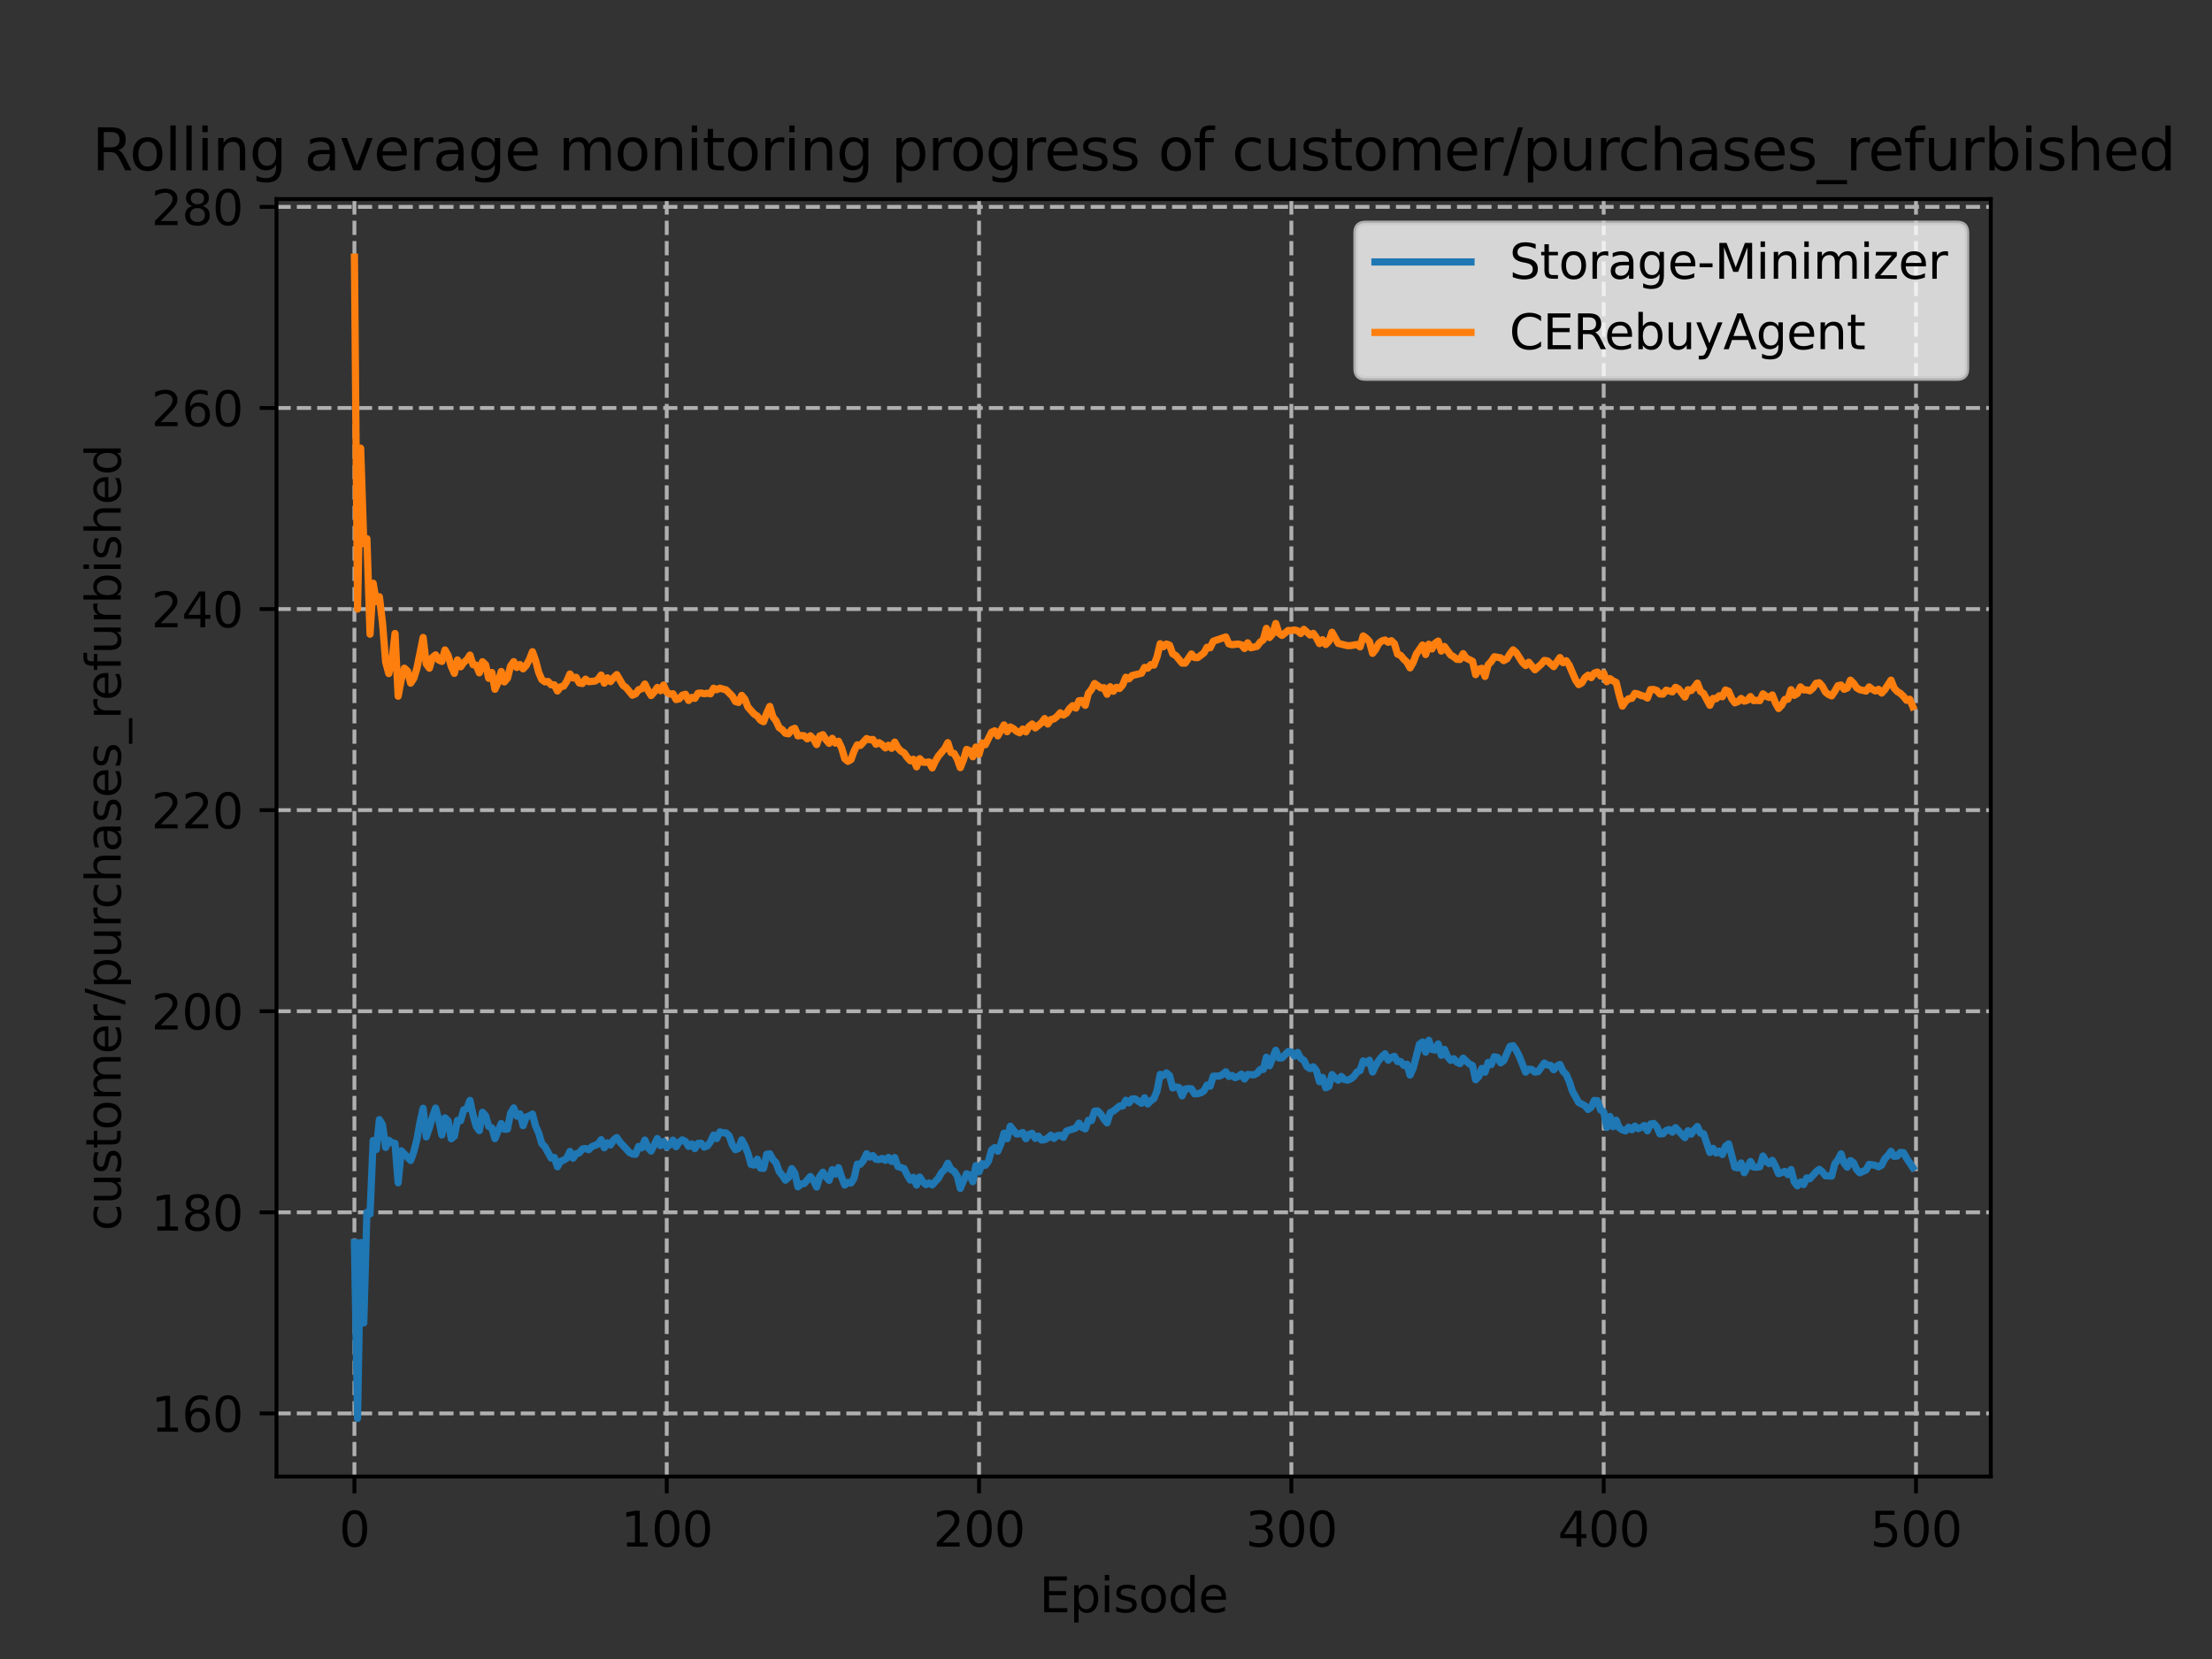 <?xml version="1.0" encoding="utf-8" standalone="no"?>
<!DOCTYPE svg PUBLIC "-//W3C//DTD SVG 1.1//EN"
  "http://www.w3.org/Graphics/SVG/1.1/DTD/svg11.dtd">
<svg xmlns:xlink="http://www.w3.org/1999/xlink" width="460.8pt" height="345.6pt" viewBox="0 0 460.8 345.6" xmlns="http://www.w3.org/2000/svg" version="1.1">
 <rect x="0" y="0" width="460.8" height="345.6" fill="#333333" stroke="none"/>
 <defs>
  <style type="text/css">*{stroke-linejoin: round; stroke-linecap: butt}</style>
 </defs>
 <g id="figure_1">
  <g id="patch_1">
   <path d="M 0 345.6 
L 460.8 345.6 
L 460.8 0 
L 0 0 
L 0 345.6 
z
" style="fill: none"/>
  </g>
  <g id="axes_1">
   <g id="patch_2">
    <path d="M 57.6 307.584 
L 414.72 307.584 
L 414.72 41.472 
L 57.6 41.472 
L 57.6 307.584 
z
" style="fill: none"/>
   </g>
   <g id="matplotlib.axis_1">
    <g id="xtick_1">
     <g id="line2d_1">
      <path d="M 73.833 307.584 
L 73.833 41.472 
" clip-path="url(#pfa8dc33d27)" style="fill: none; stroke-dasharray: 2.96,1.28; stroke-dashoffset: 0; stroke: #b0b0b0; stroke-width: 0.8"/>
     </g>
     <g id="line2d_2">
      <defs>
       <path id="m1abd65ad2f" d="M 0 0 
L 0 3.5 
" style="stroke: #000000; stroke-width: 0.8"/>
      </defs>
      <g>
       <use xlink:href="#m1abd65ad2f" x="73.833" y="307.584" style="stroke: #000000; stroke-width: 0.8"/>
      </g>
     </g>
     <g id="text_1">
      <!-- 0 -->
      <g transform="translate(70.651 322.182)scale(0.1 -0.1)">
       <defs>
        <path id="DejaVuSans-30" d="M 2034 4250 
Q 1547 4250 1301 3770 
Q 1056 3291 1056 2328 
Q 1056 1369 1301 889 
Q 1547 409 2034 409 
Q 2525 409 2770 889 
Q 3016 1369 3016 2328 
Q 3016 3291 2770 3770 
Q 2525 4250 2034 4250 
z
M 2034 4750 
Q 2819 4750 3233 4129 
Q 3647 3509 3647 2328 
Q 3647 1150 3233 529 
Q 2819 -91 2034 -91 
Q 1250 -91 836 529 
Q 422 1150 422 2328 
Q 422 3509 836 4129 
Q 1250 4750 2034 4750 
z
" transform="scale(0.016)"/>
       </defs>
       <use xlink:href="#DejaVuSans-30"/>
      </g>
     </g>
    </g>
    <g id="xtick_2">
     <g id="line2d_3">
      <path d="M 138.894 307.584 
L 138.894 41.472 
" clip-path="url(#pfa8dc33d27)" style="fill: none; stroke-dasharray: 2.96,1.28; stroke-dashoffset: 0; stroke: #b0b0b0; stroke-width: 0.8"/>
     </g>
     <g id="line2d_4">
      <g>
       <use xlink:href="#m1abd65ad2f" x="138.894" y="307.584" style="stroke: #000000; stroke-width: 0.8"/>
      </g>
     </g>
     <g id="text_2">
      <!-- 100 -->
      <g transform="translate(129.35 322.182)scale(0.1 -0.1)">
       <defs>
        <path id="DejaVuSans-31" d="M 794 531 
L 1825 531 
L 1825 4091 
L 703 3866 
L 703 4441 
L 1819 4666 
L 2450 4666 
L 2450 531 
L 3481 531 
L 3481 0 
L 794 0 
L 794 531 
z
" transform="scale(0.016)"/>
       </defs>
       <use xlink:href="#DejaVuSans-31"/>
       <use xlink:href="#DejaVuSans-30" x="63.623"/>
       <use xlink:href="#DejaVuSans-30" x="127.246"/>
      </g>
     </g>
    </g>
    <g id="xtick_3">
     <g id="line2d_5">
      <path d="M 203.955 307.584 
L 203.955 41.472 
" clip-path="url(#pfa8dc33d27)" style="fill: none; stroke-dasharray: 2.96,1.28; stroke-dashoffset: 0; stroke: #b0b0b0; stroke-width: 0.8"/>
     </g>
     <g id="line2d_6">
      <g>
       <use xlink:href="#m1abd65ad2f" x="203.955" y="307.584" style="stroke: #000000; stroke-width: 0.8"/>
      </g>
     </g>
     <g id="text_3">
      <!-- 200 -->
      <g transform="translate(194.411 322.182)scale(0.1 -0.1)">
       <defs>
        <path id="DejaVuSans-32" d="M 1228 531 
L 3431 531 
L 3431 0 
L 469 0 
L 469 531 
Q 828 903 1448 1529 
Q 2069 2156 2228 2338 
Q 2531 2678 2651 2914 
Q 2772 3150 2772 3378 
Q 2772 3750 2511 3984 
Q 2250 4219 1831 4219 
Q 1534 4219 1204 4116 
Q 875 4013 500 3803 
L 500 4441 
Q 881 4594 1212 4672 
Q 1544 4750 1819 4750 
Q 2544 4750 2975 4387 
Q 3406 4025 3406 3419 
Q 3406 3131 3298 2873 
Q 3191 2616 2906 2266 
Q 2828 2175 2409 1742 
Q 1991 1309 1228 531 
z
" transform="scale(0.016)"/>
       </defs>
       <use xlink:href="#DejaVuSans-32"/>
       <use xlink:href="#DejaVuSans-30" x="63.623"/>
       <use xlink:href="#DejaVuSans-30" x="127.246"/>
      </g>
     </g>
    </g>
    <g id="xtick_4">
     <g id="line2d_7">
      <path d="M 269.016 307.584 
L 269.016 41.472 
" clip-path="url(#pfa8dc33d27)" style="fill: none; stroke-dasharray: 2.96,1.28; stroke-dashoffset: 0; stroke: #b0b0b0; stroke-width: 0.8"/>
     </g>
     <g id="line2d_8">
      <g>
       <use xlink:href="#m1abd65ad2f" x="269.016" y="307.584" style="stroke: #000000; stroke-width: 0.8"/>
      </g>
     </g>
     <g id="text_4">
      <!-- 300 -->
      <g transform="translate(259.472 322.182)scale(0.1 -0.1)">
       <defs>
        <path id="DejaVuSans-33" d="M 2597 2516 
Q 3050 2419 3304 2112 
Q 3559 1806 3559 1356 
Q 3559 666 3084 287 
Q 2609 -91 1734 -91 
Q 1441 -91 1130 -33 
Q 819 25 488 141 
L 488 750 
Q 750 597 1062 519 
Q 1375 441 1716 441 
Q 2309 441 2620 675 
Q 2931 909 2931 1356 
Q 2931 1769 2642 2001 
Q 2353 2234 1838 2234 
L 1294 2234 
L 1294 2753 
L 1863 2753 
Q 2328 2753 2575 2939 
Q 2822 3125 2822 3475 
Q 2822 3834 2567 4026 
Q 2313 4219 1838 4219 
Q 1578 4219 1281 4162 
Q 984 4106 628 3988 
L 628 4550 
Q 988 4650 1302 4700 
Q 1616 4750 1894 4750 
Q 2613 4750 3031 4423 
Q 3450 4097 3450 3541 
Q 3450 3153 3228 2886 
Q 3006 2619 2597 2516 
z
" transform="scale(0.016)"/>
       </defs>
       <use xlink:href="#DejaVuSans-33"/>
       <use xlink:href="#DejaVuSans-30" x="63.623"/>
       <use xlink:href="#DejaVuSans-30" x="127.246"/>
      </g>
     </g>
    </g>
    <g id="xtick_5">
     <g id="line2d_9">
      <path d="M 334.077 307.584 
L 334.077 41.472 
" clip-path="url(#pfa8dc33d27)" style="fill: none; stroke-dasharray: 2.96,1.28; stroke-dashoffset: 0; stroke: #b0b0b0; stroke-width: 0.8"/>
     </g>
     <g id="line2d_10">
      <g>
       <use xlink:href="#m1abd65ad2f" x="334.077" y="307.584" style="stroke: #000000; stroke-width: 0.8"/>
      </g>
     </g>
     <g id="text_5">
      <!-- 400 -->
      <g transform="translate(324.533 322.182)scale(0.1 -0.1)">
       <defs>
        <path id="DejaVuSans-34" d="M 2419 4116 
L 825 1625 
L 2419 1625 
L 2419 4116 
z
M 2253 4666 
L 3047 4666 
L 3047 1625 
L 3713 1625 
L 3713 1100 
L 3047 1100 
L 3047 0 
L 2419 0 
L 2419 1100 
L 313 1100 
L 313 1709 
L 2253 4666 
z
" transform="scale(0.016)"/>
       </defs>
       <use xlink:href="#DejaVuSans-34"/>
       <use xlink:href="#DejaVuSans-30" x="63.623"/>
       <use xlink:href="#DejaVuSans-30" x="127.246"/>
      </g>
     </g>
    </g>
    <g id="xtick_6">
     <g id="line2d_11">
      <path d="M 399.138 307.584 
L 399.138 41.472 
" clip-path="url(#pfa8dc33d27)" style="fill: none; stroke-dasharray: 2.96,1.28; stroke-dashoffset: 0; stroke: #b0b0b0; stroke-width: 0.8"/>
     </g>
     <g id="line2d_12">
      <g>
       <use xlink:href="#m1abd65ad2f" x="399.138" y="307.584" style="stroke: #000000; stroke-width: 0.8"/>
      </g>
     </g>
     <g id="text_6">
      <!-- 500 -->
      <g transform="translate(389.594 322.182)scale(0.1 -0.1)">
       <defs>
        <path id="DejaVuSans-35" d="M 691 4666 
L 3169 4666 
L 3169 4134 
L 1269 4134 
L 1269 2991 
Q 1406 3038 1543 3061 
Q 1681 3084 1819 3084 
Q 2600 3084 3056 2656 
Q 3513 2228 3513 1497 
Q 3513 744 3044 326 
Q 2575 -91 1722 -91 
Q 1428 -91 1123 -41 
Q 819 9 494 109 
L 494 744 
Q 775 591 1075 516 
Q 1375 441 1709 441 
Q 2250 441 2565 725 
Q 2881 1009 2881 1497 
Q 2881 1984 2565 2268 
Q 2250 2553 1709 2553 
Q 1456 2553 1204 2497 
Q 953 2441 691 2322 
L 691 4666 
z
" transform="scale(0.016)"/>
       </defs>
       <use xlink:href="#DejaVuSans-35"/>
       <use xlink:href="#DejaVuSans-30" x="63.623"/>
       <use xlink:href="#DejaVuSans-30" x="127.246"/>
      </g>
     </g>
    </g>
    <g id="text_7">
     <!-- Episode -->
     <g transform="translate(216.523 335.861)scale(0.1 -0.1)">
      <defs>
       <path id="DejaVuSans-45" d="M 628 4666 
L 3578 4666 
L 3578 4134 
L 1259 4134 
L 1259 2753 
L 3481 2753 
L 3481 2222 
L 1259 2222 
L 1259 531 
L 3634 531 
L 3634 0 
L 628 0 
L 628 4666 
z
" transform="scale(0.016)"/>
       <path id="DejaVuSans-70" d="M 1159 525 
L 1159 -1331 
L 581 -1331 
L 581 3500 
L 1159 3500 
L 1159 2969 
Q 1341 3281 1617 3432 
Q 1894 3584 2278 3584 
Q 2916 3584 3314 3078 
Q 3713 2572 3713 1747 
Q 3713 922 3314 415 
Q 2916 -91 2278 -91 
Q 1894 -91 1617 61 
Q 1341 213 1159 525 
z
M 3116 1747 
Q 3116 2381 2855 2742 
Q 2594 3103 2138 3103 
Q 1681 3103 1420 2742 
Q 1159 2381 1159 1747 
Q 1159 1113 1420 752 
Q 1681 391 2138 391 
Q 2594 391 2855 752 
Q 3116 1113 3116 1747 
z
" transform="scale(0.016)"/>
       <path id="DejaVuSans-69" d="M 603 3500 
L 1178 3500 
L 1178 0 
L 603 0 
L 603 3500 
z
M 603 4863 
L 1178 4863 
L 1178 4134 
L 603 4134 
L 603 4863 
z
" transform="scale(0.016)"/>
       <path id="DejaVuSans-73" d="M 2834 3397 
L 2834 2853 
Q 2591 2978 2328 3040 
Q 2066 3103 1784 3103 
Q 1356 3103 1142 2972 
Q 928 2841 928 2578 
Q 928 2378 1081 2264 
Q 1234 2150 1697 2047 
L 1894 2003 
Q 2506 1872 2764 1633 
Q 3022 1394 3022 966 
Q 3022 478 2636 193 
Q 2250 -91 1575 -91 
Q 1294 -91 989 -36 
Q 684 19 347 128 
L 347 722 
Q 666 556 975 473 
Q 1284 391 1588 391 
Q 1994 391 2212 530 
Q 2431 669 2431 922 
Q 2431 1156 2273 1281 
Q 2116 1406 1581 1522 
L 1381 1569 
Q 847 1681 609 1914 
Q 372 2147 372 2553 
Q 372 3047 722 3315 
Q 1072 3584 1716 3584 
Q 2034 3584 2315 3537 
Q 2597 3491 2834 3397 
z
" transform="scale(0.016)"/>
       <path id="DejaVuSans-6f" d="M 1959 3097 
Q 1497 3097 1228 2736 
Q 959 2375 959 1747 
Q 959 1119 1226 758 
Q 1494 397 1959 397 
Q 2419 397 2687 759 
Q 2956 1122 2956 1747 
Q 2956 2369 2687 2733 
Q 2419 3097 1959 3097 
z
M 1959 3584 
Q 2709 3584 3137 3096 
Q 3566 2609 3566 1747 
Q 3566 888 3137 398 
Q 2709 -91 1959 -91 
Q 1206 -91 779 398 
Q 353 888 353 1747 
Q 353 2609 779 3096 
Q 1206 3584 1959 3584 
z
" transform="scale(0.016)"/>
       <path id="DejaVuSans-64" d="M 2906 2969 
L 2906 4863 
L 3481 4863 
L 3481 0 
L 2906 0 
L 2906 525 
Q 2725 213 2448 61 
Q 2172 -91 1784 -91 
Q 1150 -91 751 415 
Q 353 922 353 1747 
Q 353 2572 751 3078 
Q 1150 3584 1784 3584 
Q 2172 3584 2448 3432 
Q 2725 3281 2906 2969 
z
M 947 1747 
Q 947 1113 1208 752 
Q 1469 391 1925 391 
Q 2381 391 2643 752 
Q 2906 1113 2906 1747 
Q 2906 2381 2643 2742 
Q 2381 3103 1925 3103 
Q 1469 3103 1208 2742 
Q 947 2381 947 1747 
z
" transform="scale(0.016)"/>
       <path id="DejaVuSans-65" d="M 3597 1894 
L 3597 1613 
L 953 1613 
Q 991 1019 1311 708 
Q 1631 397 2203 397 
Q 2534 397 2845 478 
Q 3156 559 3463 722 
L 3463 178 
Q 3153 47 2828 -22 
Q 2503 -91 2169 -91 
Q 1331 -91 842 396 
Q 353 884 353 1716 
Q 353 2575 817 3079 
Q 1281 3584 2069 3584 
Q 2775 3584 3186 3129 
Q 3597 2675 3597 1894 
z
M 3022 2063 
Q 3016 2534 2758 2815 
Q 2500 3097 2075 3097 
Q 1594 3097 1305 2825 
Q 1016 2553 972 2059 
L 3022 2063 
z
" transform="scale(0.016)"/>
      </defs>
      <use xlink:href="#DejaVuSans-45"/>
      <use xlink:href="#DejaVuSans-70" x="63.184"/>
      <use xlink:href="#DejaVuSans-69" x="126.66"/>
      <use xlink:href="#DejaVuSans-73" x="154.443"/>
      <use xlink:href="#DejaVuSans-6f" x="206.543"/>
      <use xlink:href="#DejaVuSans-64" x="267.725"/>
      <use xlink:href="#DejaVuSans-65" x="331.201"/>
     </g>
    </g>
   </g>
   <g id="matplotlib.axis_2">
    <g id="ytick_1">
     <g id="line2d_13">
      <path d="M 57.6 294.441 
L 414.72 294.441 
" clip-path="url(#pfa8dc33d27)" style="fill: none; stroke-dasharray: 2.96,1.28; stroke-dashoffset: 0; stroke: #b0b0b0; stroke-width: 0.8"/>
     </g>
     <g id="line2d_14">
      <defs>
       <path id="m41888ca4b2" d="M 0 0 
L -3.5 0 
" style="stroke: #000000; stroke-width: 0.8"/>
      </defs>
      <g>
       <use xlink:href="#m41888ca4b2" x="57.6" y="294.441" style="stroke: #000000; stroke-width: 0.8"/>
      </g>
     </g>
     <g id="text_8">
      <!-- 160 -->
      <g transform="translate(31.512 298.24)scale(0.1 -0.1)">
       <defs>
        <path id="DejaVuSans-36" d="M 2113 2584 
Q 1688 2584 1439 2293 
Q 1191 2003 1191 1497 
Q 1191 994 1439 701 
Q 1688 409 2113 409 
Q 2538 409 2786 701 
Q 3034 994 3034 1497 
Q 3034 2003 2786 2293 
Q 2538 2584 2113 2584 
z
M 3366 4563 
L 3366 3988 
Q 3128 4100 2886 4159 
Q 2644 4219 2406 4219 
Q 1781 4219 1451 3797 
Q 1122 3375 1075 2522 
Q 1259 2794 1537 2939 
Q 1816 3084 2150 3084 
Q 2853 3084 3261 2657 
Q 3669 2231 3669 1497 
Q 3669 778 3244 343 
Q 2819 -91 2113 -91 
Q 1303 -91 875 529 
Q 447 1150 447 2328 
Q 447 3434 972 4092 
Q 1497 4750 2381 4750 
Q 2619 4750 2861 4703 
Q 3103 4656 3366 4563 
z
" transform="scale(0.016)"/>
       </defs>
       <use xlink:href="#DejaVuSans-31"/>
       <use xlink:href="#DejaVuSans-36" x="63.623"/>
       <use xlink:href="#DejaVuSans-30" x="127.246"/>
      </g>
     </g>
    </g>
    <g id="ytick_2">
     <g id="line2d_15">
      <path d="M 57.6 252.55 
L 414.72 252.55 
" clip-path="url(#pfa8dc33d27)" style="fill: none; stroke-dasharray: 2.96,1.28; stroke-dashoffset: 0; stroke: #b0b0b0; stroke-width: 0.8"/>
     </g>
     <g id="line2d_16">
      <g>
       <use xlink:href="#m41888ca4b2" x="57.6" y="252.55" style="stroke: #000000; stroke-width: 0.8"/>
      </g>
     </g>
     <g id="text_9">
      <!-- 180 -->
      <g transform="translate(31.512 256.349)scale(0.1 -0.1)">
       <defs>
        <path id="DejaVuSans-38" d="M 2034 2216 
Q 1584 2216 1326 1975 
Q 1069 1734 1069 1313 
Q 1069 891 1326 650 
Q 1584 409 2034 409 
Q 2484 409 2743 651 
Q 3003 894 3003 1313 
Q 3003 1734 2745 1975 
Q 2488 2216 2034 2216 
z
M 1403 2484 
Q 997 2584 770 2862 
Q 544 3141 544 3541 
Q 544 4100 942 4425 
Q 1341 4750 2034 4750 
Q 2731 4750 3128 4425 
Q 3525 4100 3525 3541 
Q 3525 3141 3298 2862 
Q 3072 2584 2669 2484 
Q 3125 2378 3379 2068 
Q 3634 1759 3634 1313 
Q 3634 634 3220 271 
Q 2806 -91 2034 -91 
Q 1263 -91 848 271 
Q 434 634 434 1313 
Q 434 1759 690 2068 
Q 947 2378 1403 2484 
z
M 1172 3481 
Q 1172 3119 1398 2916 
Q 1625 2713 2034 2713 
Q 2441 2713 2670 2916 
Q 2900 3119 2900 3481 
Q 2900 3844 2670 4047 
Q 2441 4250 2034 4250 
Q 1625 4250 1398 4047 
Q 1172 3844 1172 3481 
z
" transform="scale(0.016)"/>
       </defs>
       <use xlink:href="#DejaVuSans-31"/>
       <use xlink:href="#DejaVuSans-38" x="63.623"/>
       <use xlink:href="#DejaVuSans-30" x="127.246"/>
      </g>
     </g>
    </g>
    <g id="ytick_3">
     <g id="line2d_17">
      <path d="M 57.6 210.659 
L 414.72 210.659 
" clip-path="url(#pfa8dc33d27)" style="fill: none; stroke-dasharray: 2.96,1.28; stroke-dashoffset: 0; stroke: #b0b0b0; stroke-width: 0.8"/>
     </g>
     <g id="line2d_18">
      <g>
       <use xlink:href="#m41888ca4b2" x="57.6" y="210.659" style="stroke: #000000; stroke-width: 0.8"/>
      </g>
     </g>
     <g id="text_10">
      <!-- 200 -->
      <g transform="translate(31.512 214.458)scale(0.1 -0.1)">
       <use xlink:href="#DejaVuSans-32"/>
       <use xlink:href="#DejaVuSans-30" x="63.623"/>
       <use xlink:href="#DejaVuSans-30" x="127.246"/>
      </g>
     </g>
    </g>
    <g id="ytick_4">
     <g id="line2d_19">
      <path d="M 57.6 168.768 
L 414.72 168.768 
" clip-path="url(#pfa8dc33d27)" style="fill: none; stroke-dasharray: 2.96,1.28; stroke-dashoffset: 0; stroke: #b0b0b0; stroke-width: 0.8"/>
     </g>
     <g id="line2d_20">
      <g>
       <use xlink:href="#m41888ca4b2" x="57.6" y="168.768" style="stroke: #000000; stroke-width: 0.8"/>
      </g>
     </g>
     <g id="text_11">
      <!-- 220 -->
      <g transform="translate(31.512 172.567)scale(0.1 -0.1)">
       <use xlink:href="#DejaVuSans-32"/>
       <use xlink:href="#DejaVuSans-32" x="63.623"/>
       <use xlink:href="#DejaVuSans-30" x="127.246"/>
      </g>
     </g>
    </g>
    <g id="ytick_5">
     <g id="line2d_21">
      <path d="M 57.6 126.877 
L 414.72 126.877 
" clip-path="url(#pfa8dc33d27)" style="fill: none; stroke-dasharray: 2.96,1.28; stroke-dashoffset: 0; stroke: #b0b0b0; stroke-width: 0.8"/>
     </g>
     <g id="line2d_22">
      <g>
       <use xlink:href="#m41888ca4b2" x="57.6" y="126.877" style="stroke: #000000; stroke-width: 0.8"/>
      </g>
     </g>
     <g id="text_12">
      <!-- 240 -->
      <g transform="translate(31.512 130.676)scale(0.1 -0.1)">
       <use xlink:href="#DejaVuSans-32"/>
       <use xlink:href="#DejaVuSans-34" x="63.623"/>
       <use xlink:href="#DejaVuSans-30" x="127.246"/>
      </g>
     </g>
    </g>
    <g id="ytick_6">
     <g id="line2d_23">
      <path d="M 57.6 84.986 
L 414.72 84.986 
" clip-path="url(#pfa8dc33d27)" style="fill: none; stroke-dasharray: 2.96,1.28; stroke-dashoffset: 0; stroke: #b0b0b0; stroke-width: 0.8"/>
     </g>
     <g id="line2d_24">
      <g>
       <use xlink:href="#m41888ca4b2" x="57.6" y="84.986" style="stroke: #000000; stroke-width: 0.8"/>
      </g>
     </g>
     <g id="text_13">
      <!-- 260 -->
      <g transform="translate(31.512 88.785)scale(0.1 -0.1)">
       <use xlink:href="#DejaVuSans-32"/>
       <use xlink:href="#DejaVuSans-36" x="63.623"/>
       <use xlink:href="#DejaVuSans-30" x="127.246"/>
      </g>
     </g>
    </g>
    <g id="ytick_7">
     <g id="line2d_25">
      <path d="M 57.6 43.095 
L 414.72 43.095 
" clip-path="url(#pfa8dc33d27)" style="fill: none; stroke-dasharray: 2.96,1.28; stroke-dashoffset: 0; stroke: #b0b0b0; stroke-width: 0.8"/>
     </g>
     <g id="line2d_26">
      <g>
       <use xlink:href="#m41888ca4b2" x="57.6" y="43.095" style="stroke: #000000; stroke-width: 0.8"/>
      </g>
     </g>
     <g id="text_14">
      <!-- 280 -->
      <g transform="translate(31.512 46.894)scale(0.1 -0.1)">
       <use xlink:href="#DejaVuSans-32"/>
       <use xlink:href="#DejaVuSans-38" x="63.623"/>
       <use xlink:href="#DejaVuSans-30" x="127.246"/>
      </g>
     </g>
    </g>
    <g id="text_15">
     <!-- customer/purchases_refurbished -->
     <g transform="translate(25.155 256.402)rotate(-90)scale(0.1 -0.1)">
      <defs>
       <path id="DejaVuSans-63" d="M 3122 3366 
L 3122 2828 
Q 2878 2963 2633 3030 
Q 2388 3097 2138 3097 
Q 1578 3097 1268 2742 
Q 959 2388 959 1747 
Q 959 1106 1268 751 
Q 1578 397 2138 397 
Q 2388 397 2633 464 
Q 2878 531 3122 666 
L 3122 134 
Q 2881 22 2623 -34 
Q 2366 -91 2075 -91 
Q 1284 -91 818 406 
Q 353 903 353 1747 
Q 353 2603 823 3093 
Q 1294 3584 2113 3584 
Q 2378 3584 2631 3529 
Q 2884 3475 3122 3366 
z
" transform="scale(0.016)"/>
       <path id="DejaVuSans-75" d="M 544 1381 
L 544 3500 
L 1119 3500 
L 1119 1403 
Q 1119 906 1312 657 
Q 1506 409 1894 409 
Q 2359 409 2629 706 
Q 2900 1003 2900 1516 
L 2900 3500 
L 3475 3500 
L 3475 0 
L 2900 0 
L 2900 538 
Q 2691 219 2414 64 
Q 2138 -91 1772 -91 
Q 1169 -91 856 284 
Q 544 659 544 1381 
z
M 1991 3584 
L 1991 3584 
z
" transform="scale(0.016)"/>
       <path id="DejaVuSans-74" d="M 1172 4494 
L 1172 3500 
L 2356 3500 
L 2356 3053 
L 1172 3053 
L 1172 1153 
Q 1172 725 1289 603 
Q 1406 481 1766 481 
L 2356 481 
L 2356 0 
L 1766 0 
Q 1100 0 847 248 
Q 594 497 594 1153 
L 594 3053 
L 172 3053 
L 172 3500 
L 594 3500 
L 594 4494 
L 1172 4494 
z
" transform="scale(0.016)"/>
       <path id="DejaVuSans-6d" d="M 3328 2828 
Q 3544 3216 3844 3400 
Q 4144 3584 4550 3584 
Q 5097 3584 5394 3201 
Q 5691 2819 5691 2113 
L 5691 0 
L 5113 0 
L 5113 2094 
Q 5113 2597 4934 2840 
Q 4756 3084 4391 3084 
Q 3944 3084 3684 2787 
Q 3425 2491 3425 1978 
L 3425 0 
L 2847 0 
L 2847 2094 
Q 2847 2600 2669 2842 
Q 2491 3084 2119 3084 
Q 1678 3084 1418 2786 
Q 1159 2488 1159 1978 
L 1159 0 
L 581 0 
L 581 3500 
L 1159 3500 
L 1159 2956 
Q 1356 3278 1631 3431 
Q 1906 3584 2284 3584 
Q 2666 3584 2933 3390 
Q 3200 3197 3328 2828 
z
" transform="scale(0.016)"/>
       <path id="DejaVuSans-72" d="M 2631 2963 
Q 2534 3019 2420 3045 
Q 2306 3072 2169 3072 
Q 1681 3072 1420 2755 
Q 1159 2438 1159 1844 
L 1159 0 
L 581 0 
L 581 3500 
L 1159 3500 
L 1159 2956 
Q 1341 3275 1631 3429 
Q 1922 3584 2338 3584 
Q 2397 3584 2469 3576 
Q 2541 3569 2628 3553 
L 2631 2963 
z
" transform="scale(0.016)"/>
       <path id="DejaVuSans-2f" d="M 1625 4666 
L 2156 4666 
L 531 -594 
L 0 -594 
L 1625 4666 
z
" transform="scale(0.016)"/>
       <path id="DejaVuSans-68" d="M 3513 2113 
L 3513 0 
L 2938 0 
L 2938 2094 
Q 2938 2591 2744 2837 
Q 2550 3084 2163 3084 
Q 1697 3084 1428 2787 
Q 1159 2491 1159 1978 
L 1159 0 
L 581 0 
L 581 4863 
L 1159 4863 
L 1159 2956 
Q 1366 3272 1645 3428 
Q 1925 3584 2291 3584 
Q 2894 3584 3203 3211 
Q 3513 2838 3513 2113 
z
" transform="scale(0.016)"/>
       <path id="DejaVuSans-61" d="M 2194 1759 
Q 1497 1759 1228 1600 
Q 959 1441 959 1056 
Q 959 750 1161 570 
Q 1363 391 1709 391 
Q 2188 391 2477 730 
Q 2766 1069 2766 1631 
L 2766 1759 
L 2194 1759 
z
M 3341 1997 
L 3341 0 
L 2766 0 
L 2766 531 
Q 2569 213 2275 61 
Q 1981 -91 1556 -91 
Q 1019 -91 701 211 
Q 384 513 384 1019 
Q 384 1609 779 1909 
Q 1175 2209 1959 2209 
L 2766 2209 
L 2766 2266 
Q 2766 2663 2505 2880 
Q 2244 3097 1772 3097 
Q 1472 3097 1187 3025 
Q 903 2953 641 2809 
L 641 3341 
Q 956 3463 1253 3523 
Q 1550 3584 1831 3584 
Q 2591 3584 2966 3190 
Q 3341 2797 3341 1997 
z
" transform="scale(0.016)"/>
       <path id="DejaVuSans-5f" d="M 3263 -1063 
L 3263 -1509 
L -63 -1509 
L -63 -1063 
L 3263 -1063 
z
" transform="scale(0.016)"/>
       <path id="DejaVuSans-66" d="M 2375 4863 
L 2375 4384 
L 1825 4384 
Q 1516 4384 1395 4259 
Q 1275 4134 1275 3809 
L 1275 3500 
L 2222 3500 
L 2222 3053 
L 1275 3053 
L 1275 0 
L 697 0 
L 697 3053 
L 147 3053 
L 147 3500 
L 697 3500 
L 697 3744 
Q 697 4328 969 4595 
Q 1241 4863 1831 4863 
L 2375 4863 
z
" transform="scale(0.016)"/>
       <path id="DejaVuSans-62" d="M 3116 1747 
Q 3116 2381 2855 2742 
Q 2594 3103 2138 3103 
Q 1681 3103 1420 2742 
Q 1159 2381 1159 1747 
Q 1159 1113 1420 752 
Q 1681 391 2138 391 
Q 2594 391 2855 752 
Q 3116 1113 3116 1747 
z
M 1159 2969 
Q 1341 3281 1617 3432 
Q 1894 3584 2278 3584 
Q 2916 3584 3314 3078 
Q 3713 2572 3713 1747 
Q 3713 922 3314 415 
Q 2916 -91 2278 -91 
Q 1894 -91 1617 61 
Q 1341 213 1159 525 
L 1159 0 
L 581 0 
L 581 4863 
L 1159 4863 
L 1159 2969 
z
" transform="scale(0.016)"/>
      </defs>
      <use xlink:href="#DejaVuSans-63"/>
      <use xlink:href="#DejaVuSans-75" x="54.98"/>
      <use xlink:href="#DejaVuSans-73" x="118.359"/>
      <use xlink:href="#DejaVuSans-74" x="170.459"/>
      <use xlink:href="#DejaVuSans-6f" x="209.668"/>
      <use xlink:href="#DejaVuSans-6d" x="270.85"/>
      <use xlink:href="#DejaVuSans-65" x="368.262"/>
      <use xlink:href="#DejaVuSans-72" x="429.785"/>
      <use xlink:href="#DejaVuSans-2f" x="470.898"/>
      <use xlink:href="#DejaVuSans-70" x="504.59"/>
      <use xlink:href="#DejaVuSans-75" x="568.066"/>
      <use xlink:href="#DejaVuSans-72" x="631.445"/>
      <use xlink:href="#DejaVuSans-63" x="670.309"/>
      <use xlink:href="#DejaVuSans-68" x="725.289"/>
      <use xlink:href="#DejaVuSans-61" x="788.668"/>
      <use xlink:href="#DejaVuSans-73" x="849.947"/>
      <use xlink:href="#DejaVuSans-65" x="902.047"/>
      <use xlink:href="#DejaVuSans-73" x="963.57"/>
      <use xlink:href="#DejaVuSans-5f" x="1015.67"/>
      <use xlink:href="#DejaVuSans-72" x="1065.67"/>
      <use xlink:href="#DejaVuSans-65" x="1104.533"/>
      <use xlink:href="#DejaVuSans-66" x="1166.057"/>
      <use xlink:href="#DejaVuSans-75" x="1201.262"/>
      <use xlink:href="#DejaVuSans-72" x="1264.641"/>
      <use xlink:href="#DejaVuSans-62" x="1305.754"/>
      <use xlink:href="#DejaVuSans-69" x="1369.23"/>
      <use xlink:href="#DejaVuSans-73" x="1397.014"/>
      <use xlink:href="#DejaVuSans-68" x="1449.113"/>
      <use xlink:href="#DejaVuSans-65" x="1512.492"/>
      <use xlink:href="#DejaVuSans-64" x="1574.016"/>
     </g>
    </g>
   </g>
   <g id="line2d_27">
    <path d="M 73.833 258.833 
L 74.483 295.488 
L 75.134 258.833 
L 75.785 275.59 
L 76.435 252.55 
L 77.086 252.899 
L 77.736 237.589 
L 78.387 239.459 
L 79.038 233.233 
L 79.688 234.327 
L 80.339 239.03 
L 80.989 237.539 
L 81.64 238.049 
L 82.291 238.187 
L 82.941 246.406 
L 83.592 239.721 
L 85.544 241.746 
L 86.194 239.983 
L 86.845 237.389 
L 87.496 233.794 
L 88.146 230.876 
L 88.797 236.841 
L 89.447 234.956 
L 90.098 232.652 
L 90.749 230.829 
L 91.399 233.25 
L 92.05 236.443 
L 92.7 232.861 
L 93.351 233.496 
L 94.002 237.233 
L 94.652 236.682 
L 95.303 233.391 
L 95.953 233.46 
L 96.604 231.197 
L 97.255 230.982 
L 97.905 229.234 
L 98.556 232.303 
L 99.207 234.641 
L 99.857 235.538 
L 100.508 231.704 
L 101.158 232.432 
L 101.809 234.651 
L 102.46 234.956 
L 103.11 237.205 
L 104.411 234.048 
L 105.062 235.238 
L 105.713 235.207 
L 106.363 231.892 
L 107.014 230.799 
L 107.664 232.513 
L 108.315 232.031 
L 108.966 234.499 
L 109.616 232.689 
L 110.267 232.45 
L 110.918 232.074 
L 111.568 234.551 
L 112.219 236.038 
L 112.869 238.231 
L 113.52 238.901 
L 114.821 241.259 
L 115.472 241.11 
L 116.122 243.061 
L 116.773 241.921 
L 117.424 241.677 
L 118.074 241.257 
L 118.725 239.863 
L 119.375 241.281 
L 120.026 240.361 
L 120.677 240.155 
L 121.327 239.36 
L 121.978 239.256 
L 122.629 239.514 
L 123.279 238.867 
L 124.58 238.339 
L 125.231 237.417 
L 125.882 239.103 
L 126.532 238.067 
L 127.183 238.519 
L 127.833 237.464 
L 128.484 236.976 
L 129.135 237.912 
L 130.436 239.316 
L 131.086 240.053 
L 131.737 240.401 
L 132.388 240.466 
L 133.038 238.821 
L 133.689 239.127 
L 134.339 237.487 
L 134.99 239.101 
L 135.641 239.786 
L 136.942 237.183 
L 137.593 238.65 
L 138.243 237.804 
L 138.894 238.966 
L 139.544 238.448 
L 140.195 237.515 
L 140.846 238.883 
L 141.496 237.909 
L 142.147 237.452 
L 142.797 237.784 
L 143.448 238.821 
L 144.099 238.303 
L 144.749 239.277 
L 145.4 238.178 
L 146.05 238.158 
L 146.701 238.966 
L 147.352 238.718 
L 148.002 237.867 
L 148.653 236.457 
L 149.304 237.183 
L 149.954 235.793 
L 150.605 235.98 
L 151.255 236.001 
L 151.906 236.623 
L 152.557 238.489 
L 153.207 239.506 
L 153.858 239.236 
L 154.508 237.452 
L 155.159 238.655 
L 155.81 240.252 
L 156.46 242.575 
L 157.111 242.699 
L 157.761 241.476 
L 158.412 243.342 
L 159.063 243.404 
L 159.713 240.46 
L 160.364 240.356 
L 161.015 241.559 
L 161.665 242.222 
L 162.316 244.047 
L 162.966 244.835 
L 163.617 245.851 
L 164.268 245.291 
L 164.918 243.446 
L 165.569 244.338 
L 166.219 247.241 
L 166.87 246.66 
L 167.521 246.557 
L 168.822 245.084 
L 169.472 245.934 
L 170.123 247.282 
L 170.774 245.084 
L 171.424 244.192 
L 172.075 245.167 
L 172.725 245.893 
L 173.376 243.653 
L 174.027 244.607 
L 174.677 243.238 
L 175.328 245.25 
L 175.979 246.868 
L 176.629 246.328 
L 177.28 246.453 
L 177.93 245.416 
L 178.581 242.513 
L 179.232 242.533 
L 179.882 241.725 
L 180.533 240.335 
L 181.183 241.04 
L 181.834 240.729 
L 182.485 241.496 
L 183.135 241.559 
L 183.786 241.31 
L 184.436 241.725 
L 185.087 241.102 
L 185.738 241.953 
L 186.388 241.144 
L 187.039 243.01 
L 188.34 243.425 
L 188.991 244.794 
L 189.641 245.831 
L 190.292 245.25 
L 190.943 246.868 
L 191.593 245.188 
L 192.244 246.162 
L 192.894 246.785 
L 193.545 246.432 
L 194.196 246.847 
L 195.497 245.416 
L 196.147 244.255 
L 196.798 243.612 
L 197.449 242.326 
L 198.099 243.632 
L 198.75 243.985 
L 199.401 244.96 
L 200.051 247.573 
L 201.352 244.503 
L 202.003 244.773 
L 202.654 246.162 
L 203.304 242.803 
L 203.955 244.109 
L 204.605 242.409 
L 205.256 242.761 
L 205.907 241.911 
L 206.557 239.568 
L 207.208 239.07 
L 207.858 239.817 
L 208.509 238.282 
L 209.16 236.063 
L 209.81 237.204 
L 210.461 234.611 
L 211.762 236.229 
L 212.413 236.187 
L 213.063 235.918 
L 213.714 237.224 
L 214.365 236.312 
L 215.015 236.084 
L 215.666 237.141 
L 216.316 236.685 
L 216.967 237.494 
L 217.618 237.411 
L 218.268 237.079 
L 218.919 236.478 
L 219.569 237.162 
L 220.22 236.582 
L 220.871 236.499 
L 221.521 236.934 
L 222.172 235.628 
L 224.124 234.985 
L 224.774 233.969 
L 225.425 234.86 
L 226.076 235.171 
L 226.726 233.367 
L 227.377 233.45 
L 228.027 231.48 
L 228.678 231.438 
L 229.329 232.102 
L 229.979 233.139 
L 230.63 233.927 
L 231.28 231.77 
L 231.931 231.48 
L 233.232 230.402 
L 233.883 230.402 
L 234.533 229.199 
L 235.184 229.759 
L 235.835 228.929 
L 236.485 228.929 
L 237.787 229.842 
L 238.437 228.68 
L 239.088 229.987 
L 239.738 229.302 
L 240.389 228.846 
L 241.04 227.208 
L 241.69 223.807 
L 242.341 224.035 
L 242.991 223.496 
L 243.642 224.056 
L 244.293 226.648 
L 244.943 226.42 
L 245.594 226.544 
L 246.244 228.286 
L 246.895 226.876 
L 247.546 226.772 
L 248.196 226.814 
L 248.847 227.872 
L 249.498 227.83 
L 250.148 227.664 
L 250.799 227.249 
L 251.449 226.026 
L 252.1 226.275 
L 252.751 224.18 
L 254.052 224.159 
L 254.702 223.807 
L 255.353 223.268 
L 256.004 224.242 
L 256.654 224.035 
L 257.305 224.512 
L 257.955 224.242 
L 258.606 223.765 
L 259.257 224.782 
L 259.907 223.828 
L 261.208 223.911 
L 261.859 223.599 
L 262.51 222.811 
L 263.16 222.791 
L 263.811 220.24 
L 264.462 222.023 
L 265.763 218.788 
L 266.413 220.406 
L 267.064 220.385 
L 268.365 219.037 
L 269.016 219.162 
L 269.666 220.012 
L 270.317 219.244 
L 270.968 220.489 
L 271.618 220.883 
L 272.269 222.21 
L 272.919 222.604 
L 273.57 222.231 
L 274.221 223.019 
L 274.871 225.341 
L 275.522 224.45 
L 276.173 226.606 
L 276.823 226.316 
L 277.474 223.848 
L 278.124 224.553 
L 278.775 225.03 
L 279.426 224.242 
L 280.076 224.885 
L 280.727 225.01 
L 281.377 224.761 
L 282.028 224.242 
L 282.679 223.33 
L 283.329 223.019 
L 283.98 221.007 
L 284.63 221.422 
L 285.281 220.862 
L 285.932 223.33 
L 286.582 221.94 
L 287.233 220.904 
L 287.884 220.115 
L 288.534 219.514 
L 289.185 220.862 
L 289.835 220.281 
L 290.486 220.053 
L 291.137 221.132 
L 291.787 221.132 
L 292.438 221.94 
L 293.088 221.692 
L 293.739 223.952 
L 294.39 222.563 
L 295.691 217.523 
L 296.341 217.067 
L 296.992 219.182 
L 297.643 216.714 
L 298.293 218.622 
L 298.944 218.747 
L 299.595 217.461 
L 300.245 219.846 
L 300.896 218.602 
L 301.546 220.115 
L 302.197 220.883 
L 302.848 220.551 
L 303.498 221.298 
L 304.149 221.567 
L 304.799 220.427 
L 306.101 221.65 
L 306.751 221.961 
L 307.402 224.927 
L 308.052 224.284 
L 308.703 222.563 
L 309.354 223.371 
L 310.004 221.318 
L 310.655 221.775 
L 311.305 220.136 
L 311.956 220.281 
L 312.607 221.422 
L 313.257 220.945 
L 314.559 217.979 
L 315.209 217.834 
L 315.86 218.788 
L 316.51 220.074 
L 317.812 223.351 
L 318.462 222.728 
L 319.113 222.791 
L 319.763 223.351 
L 320.414 223.247 
L 321.715 221.443 
L 322.366 221.857 
L 323.016 221.92 
L 323.667 222.853 
L 324.318 222.086 
L 324.968 221.754 
L 325.619 223.185 
L 326.27 223.828 
L 326.92 225.321 
L 327.571 227.332 
L 328.872 229.676 
L 330.173 230.339 
L 330.824 231.127 
L 331.474 230.65 
L 332.125 229.24 
L 332.776 229.302 
L 333.426 231.21 
L 334.077 231.625 
L 334.727 234.86 
L 335.378 232.579 
L 336.029 234.715 
L 336.679 233.346 
L 337.33 234.964 
L 337.981 235.379 
L 338.631 235.586 
L 339.282 234.819 
L 339.932 235.358 
L 340.583 234.591 
L 341.234 235.13 
L 341.884 234.881 
L 342.535 234.466 
L 343.185 235.565 
L 343.836 234.155 
L 344.487 234.031 
L 345.137 234.715 
L 345.788 236.208 
L 346.438 236.167 
L 347.089 235.503 
L 347.74 235.296 
L 348.39 235.856 
L 349.041 234.902 
L 350.993 236.996 
L 351.643 235.545 
L 352.294 236.27 
L 352.945 235.358 
L 353.595 234.674 
L 354.246 236.063 
L 354.896 236.187 
L 356.198 240.086 
L 356.848 239.215 
L 357.499 240.19 
L 358.149 239.796 
L 358.8 240.501 
L 359.451 238.8 
L 360.101 238.282 
L 361.402 243.176 
L 362.053 243.301 
L 362.704 242.264 
L 363.354 244.296 
L 364.656 241.953 
L 365.306 243.114 
L 365.957 243.155 
L 366.607 243.052 
L 367.258 240.812 
L 367.909 241.911 
L 368.559 242.409 
L 369.21 241.725 
L 369.86 242.927 
L 370.511 244.503 
L 371.812 244.026 
L 372.463 244.69 
L 373.113 243.632 
L 373.764 246.204 
L 374.415 247.033 
L 375.065 246.225 
L 375.716 246.785 
L 376.367 245.374 
L 377.017 245.561 
L 378.318 244.13 
L 378.969 243.591 
L 379.62 244.089 
L 380.27 244.939 
L 381.571 245.001 
L 382.222 242.45 
L 382.873 241.621 
L 383.523 240.356 
L 384.174 242.326 
L 384.824 243.155 
L 385.475 241.766 
L 386.126 242.222 
L 386.776 243.653 
L 387.427 244.317 
L 388.728 243.736 
L 389.379 242.554 
L 390.68 242.761 
L 391.331 243.073 
L 391.981 242.72 
L 392.632 241.413 
L 393.282 240.729 
L 393.933 239.837 
L 394.584 240.895 
L 395.234 240.833 
L 395.885 240.065 
L 396.535 240.128 
L 397.186 241.289 
L 398.487 243.238 
L 398.487 243.238 
" clip-path="url(#pfa8dc33d27)" style="fill: none; stroke: #1f77b4; stroke-width: 1.5; stroke-linecap: square"/>
   </g>
   <g id="line2d_28">
    <path d="M 73.833 53.568 
L 74.483 126.877 
L 75.134 93.364 
L 75.785 113.263 
L 76.435 112.215 
L 77.086 132.113 
L 77.736 121.491 
L 78.387 125.306 
L 79.038 124.317 
L 79.688 129.809 
L 80.339 137.921 
L 80.989 140.317 
L 81.64 137.672 
L 82.291 131.964 
L 82.941 145.03 
L 83.592 141.539 
L 84.242 139.198 
L 84.893 139.793 
L 85.544 142.311 
L 86.194 141.329 
L 86.845 139.245 
L 88.146 132.796 
L 88.797 138.31 
L 89.447 139.193 
L 90.098 136.947 
L 90.749 136.419 
L 91.399 137.499 
L 92.05 137.783 
L 92.7 135.395 
L 93.351 136.539 
L 94.002 138.79 
L 94.652 140.269 
L 95.303 137.473 
L 95.953 138.906 
L 96.604 137.99 
L 97.255 137.463 
L 97.905 136.468 
L 98.556 138.478 
L 99.207 138.554 
L 99.857 140.16 
L 100.508 137.849 
L 101.158 138.47 
L 101.809 141.301 
L 102.46 140.096 
L 103.11 143.588 
L 103.761 142.163 
L 104.411 139.881 
L 105.062 142.052 
L 105.713 141.288 
L 106.363 138.746 
L 107.014 137.833 
L 107.664 139.049 
L 108.315 138.436 
L 108.966 139.33 
L 109.616 138.622 
L 110.267 137.423 
L 110.918 135.761 
L 111.568 137.563 
L 112.219 140.073 
L 112.869 141.573 
L 113.52 142.046 
L 114.171 141.971 
L 114.821 142.652 
L 115.472 142.667 
L 116.122 143.951 
L 116.773 143.071 
L 117.424 142.925 
L 118.074 141.903 
L 118.725 140.402 
L 119.375 141.244 
L 120.026 141.103 
L 120.677 142.285 
L 121.327 142.388 
L 121.978 141.483 
L 122.629 142.007 
L 123.93 141.888 
L 124.58 141.512 
L 125.231 140.623 
L 125.882 142.315 
L 126.532 141.207 
L 127.183 141.993 
L 127.833 141.165 
L 128.484 140.529 
L 129.785 142.767 
L 130.436 143.229 
L 131.737 144.82 
L 132.388 144.554 
L 133.038 143.679 
L 133.689 143.476 
L 134.339 142.497 
L 134.99 143.832 
L 135.641 144.899 
L 136.291 144.152 
L 136.942 143.206 
L 137.593 143.887 
L 138.243 142.712 
L 138.894 144.193 
L 139.544 144.587 
L 140.195 144.525 
L 140.846 145.728 
L 141.496 145.583 
L 142.147 144.816 
L 142.797 144.629 
L 143.448 145.915 
L 144.099 145.292 
L 144.749 145.479 
L 145.4 144.422 
L 146.05 144.359 
L 146.701 144.525 
L 147.352 144.401 
L 148.002 144.546 
L 148.653 143.364 
L 149.304 143.675 
L 149.954 143.364 
L 151.255 143.716 
L 152.557 145.023 
L 153.207 146.143 
L 153.858 146.329 
L 154.508 144.857 
L 155.159 145.645 
L 155.81 147.304 
L 157.111 148.756 
L 157.761 149.171 
L 158.412 150.021 
L 159.063 150.353 
L 159.713 148.569 
L 160.364 147.159 
L 161.015 149.336 
L 161.665 150.187 
L 162.316 151.576 
L 162.966 152.012 
L 163.617 152.758 
L 164.268 152.862 
L 164.918 151.991 
L 165.569 151.721 
L 166.219 153.297 
L 166.87 153.214 
L 167.521 153.277 
L 168.171 153.92 
L 168.822 153.277 
L 169.472 153.94 
L 170.123 155.102 
L 170.774 153.297 
L 171.424 153.049 
L 172.075 154.106 
L 172.725 154.853 
L 173.376 153.816 
L 174.027 154.811 
L 174.677 154.417 
L 175.328 155.827 
L 175.979 158.046 
L 176.629 158.606 
L 177.28 158.233 
L 177.93 156.45 
L 178.581 155.164 
L 179.232 155.288 
L 180.533 153.857 
L 181.183 154.106 
L 181.834 154.044 
L 182.485 155.039 
L 183.135 154.708 
L 183.786 155.143 
L 184.436 155.807 
L 185.087 155.247 
L 185.738 155.89 
L 186.388 154.583 
L 187.039 155.786 
L 187.69 156.47 
L 188.34 156.823 
L 188.991 157.777 
L 189.641 158.482 
L 190.292 158.171 
L 190.943 159.747 
L 191.593 158.046 
L 192.244 158.772 
L 192.894 158.814 
L 193.545 158.731 
L 194.196 159.975 
L 194.846 158.586 
L 195.497 157.486 
L 196.798 155.952 
L 197.449 154.708 
L 198.099 156.761 
L 198.75 156.947 
L 199.401 158.088 
L 200.051 159.913 
L 200.702 158.295 
L 201.352 156.118 
L 202.003 156.387 
L 202.654 157.652 
L 203.304 155.62 
L 203.955 157.155 
L 204.605 154.77 
L 205.256 155.143 
L 206.557 152.551 
L 207.208 152.24 
L 207.858 153.297 
L 209.16 151.016 
L 209.81 152.426 
L 210.461 151.431 
L 211.112 151.784 
L 211.762 152.343 
L 212.413 152.655 
L 213.063 151.866 
L 213.714 152.468 
L 214.365 151.348 
L 215.015 150.83 
L 215.666 151.638 
L 216.967 150.581 
L 217.618 149.689 
L 218.268 150.83 
L 218.919 149.896 
L 219.569 149.751 
L 220.22 149.233 
L 220.871 148.486 
L 221.521 148.963 
L 222.172 148.569 
L 222.822 147.594 
L 223.473 146.993 
L 224.124 147.511 
L 224.774 145.977 
L 225.425 145.935 
L 226.076 146.931 
L 226.726 144.442 
L 227.377 143.633 
L 228.027 142.389 
L 229.329 143.302 
L 229.979 143.26 
L 230.63 144.629 
L 231.28 143.053 
L 231.931 144.007 
L 232.582 143.177 
L 233.232 143.426 
L 233.883 142.659 
L 234.533 141.083 
L 235.184 141.414 
L 235.835 140.73 
L 237.787 140.253 
L 238.437 139.03 
L 239.088 139.196 
L 239.738 138.449 
L 240.389 138.553 
L 241.04 136.811 
L 241.69 134.094 
L 242.341 134.716 
L 242.991 134.156 
L 243.642 134.405 
L 244.293 136.209 
L 244.943 136.562 
L 246.244 138.138 
L 246.895 138.138 
L 248.196 136.23 
L 248.847 136.977 
L 249.498 136.997 
L 250.799 136.023 
L 251.449 134.841 
L 252.1 134.944 
L 252.751 133.575 
L 255.353 132.684 
L 256.004 134.135 
L 256.654 134.301 
L 257.955 134.156 
L 258.606 134.322 
L 259.257 135.089 
L 259.907 133.907 
L 260.558 134.944 
L 261.859 134.654 
L 262.51 133.783 
L 263.16 133.285 
L 263.811 130.9 
L 264.462 132.808 
L 265.112 132.041 
L 265.763 129.884 
L 266.413 131.896 
L 267.064 132.373 
L 268.365 131.336 
L 269.016 131.357 
L 269.666 131.232 
L 270.317 131.398 
L 270.968 131.979 
L 271.618 131.108 
L 272.919 132.29 
L 273.57 131.937 
L 274.221 132.85 
L 274.871 134.073 
L 275.522 133.264 
L 276.173 134.26 
L 276.823 133.617 
L 277.474 131.709 
L 278.775 134.032 
L 280.727 134.509 
L 281.377 134.488 
L 282.679 134.26 
L 283.329 134.758 
L 283.98 132.476 
L 284.63 132.953 
L 285.281 133.658 
L 285.932 136.106 
L 286.582 135.276 
L 287.233 134.011 
L 287.884 133.513 
L 288.534 133.327 
L 289.185 133.804 
L 289.835 133.472 
L 290.486 134.094 
L 291.137 136.271 
L 291.787 136.541 
L 292.438 137.329 
L 293.088 137.93 
L 293.739 139.133 
L 294.39 137.993 
L 295.04 136.271 
L 296.341 134.364 
L 296.992 136.354 
L 297.643 134.198 
L 298.293 135.193 
L 298.944 134.011 
L 299.595 133.555 
L 300.245 135.629 
L 300.896 134.675 
L 302.197 136.458 
L 302.848 136.831 
L 303.498 137.35 
L 304.149 137.371 
L 304.799 136.168 
L 305.45 137.101 
L 306.751 137.744 
L 307.402 140.543 
L 308.052 139.424 
L 308.703 139.216 
L 309.354 140.917 
L 310.004 138.49 
L 310.655 137.806 
L 311.305 136.811 
L 312.607 137.039 
L 313.257 137.619 
L 313.908 137.267 
L 314.559 136.209 
L 315.209 135.38 
L 315.86 135.96 
L 317.161 138.013 
L 317.812 138.636 
L 318.462 137.951 
L 319.763 139.527 
L 321.065 138.366 
L 321.715 137.578 
L 322.366 137.682 
L 323.667 138.864 
L 324.968 136.977 
L 325.619 138.055 
L 326.27 137.64 
L 326.92 138.615 
L 328.221 141.663 
L 328.872 142.617 
L 329.523 142.244 
L 330.173 141.186 
L 330.824 140.647 
L 331.474 141.166 
L 332.125 140.212 
L 332.776 140.004 
L 333.426 140.834 
L 334.077 140.212 
L 334.727 142.016 
L 335.378 141.373 
L 336.029 141.85 
L 336.679 142.161 
L 337.33 144.878 
L 337.981 147.097 
L 338.631 146.122 
L 339.282 145.562 
L 339.932 145.479 
L 340.583 144.442 
L 341.234 144.587 
L 341.884 144.898 
L 342.535 145.023 
L 343.185 145.417 
L 343.836 143.654 
L 344.487 143.633 
L 345.137 143.841 
L 345.788 144.567 
L 346.438 144.587 
L 347.089 143.779 
L 348.39 144.131 
L 349.041 143.177 
L 349.691 143.509 
L 350.993 145.21 
L 351.643 143.675 
L 352.294 143.862 
L 352.945 143.198 
L 353.595 142.306 
L 354.246 144.027 
L 354.896 144.484 
L 356.198 146.931 
L 356.848 145.5 
L 357.499 145.562 
L 358.149 144.94 
L 358.8 145.147 
L 359.451 143.737 
L 360.101 144.007 
L 360.752 145.541 
L 361.402 146.412 
L 362.053 146.163 
L 362.704 145.5 
L 363.354 146.06 
L 364.005 145.873 
L 364.656 145.106 
L 365.306 145.956 
L 365.957 145.894 
L 366.607 145.956 
L 367.258 144.546 
L 367.909 145.044 
L 368.559 145.292 
L 369.21 144.774 
L 369.86 146.433 
L 370.511 147.594 
L 371.162 146.91 
L 371.812 145.707 
L 372.463 145.645 
L 373.113 143.675 
L 373.764 144.857 
L 374.415 144.484 
L 375.065 143.094 
L 375.716 143.716 
L 376.367 143.716 
L 377.017 143.903 
L 377.668 143.343 
L 378.318 142.348 
L 378.969 142.223 
L 379.62 142.928 
L 380.27 144.173 
L 380.921 144.691 
L 381.571 144.961 
L 382.222 144.007 
L 382.873 142.845 
L 383.523 142.7 
L 384.174 143.592 
L 384.824 143.322 
L 385.475 141.684 
L 386.126 142.327 
L 386.776 143.281 
L 387.427 143.675 
L 388.728 143.965 
L 389.379 143.094 
L 390.029 143.592 
L 390.68 143.945 
L 391.331 143.592 
L 391.981 144.38 
L 392.632 143.675 
L 393.933 141.684 
L 394.584 143.343 
L 395.234 144.048 
L 395.885 144.442 
L 396.535 145.064 
L 397.186 145.894 
L 397.837 145.666 
L 398.487 147.221 
L 398.487 147.221 
" clip-path="url(#pfa8dc33d27)" style="fill: none; stroke: #ff7f0e; stroke-width: 1.5; stroke-linecap: square"/>
   </g>
   <g id="patch_3">
    <path d="M 57.6 307.584 
L 57.6 41.472 
" style="fill: none; stroke: #000000; stroke-width: 0.8; stroke-linejoin: miter; stroke-linecap: square"/>
   </g>
   <g id="patch_4">
    <path d="M 414.72 307.584 
L 414.72 41.472 
" style="fill: none; stroke: #000000; stroke-width: 0.8; stroke-linejoin: miter; stroke-linecap: square"/>
   </g>
   <g id="patch_5">
    <path d="M 57.6 307.584 
L 414.72 307.584 
" style="fill: none; stroke: #000000; stroke-width: 0.8; stroke-linejoin: miter; stroke-linecap: square"/>
   </g>
   <g id="patch_6">
    <path d="M 57.6 41.472 
L 414.72 41.472 
" style="fill: none; stroke: #000000; stroke-width: 0.8; stroke-linejoin: miter; stroke-linecap: square"/>
   </g>
   <g id="text_16">
    <!-- Rolling average monitoring progress of customer/purchases_refurbished -->
    <g transform="translate(19.197 35.472)scale(0.12 -0.12)">
     <defs>
      <path id="DejaVuSans-52" d="M 2841 2188 
Q 3044 2119 3236 1894 
Q 3428 1669 3622 1275 
L 4263 0 
L 3584 0 
L 2988 1197 
Q 2756 1666 2539 1819 
Q 2322 1972 1947 1972 
L 1259 1972 
L 1259 0 
L 628 0 
L 628 4666 
L 2053 4666 
Q 2853 4666 3247 4331 
Q 3641 3997 3641 3322 
Q 3641 2881 3436 2590 
Q 3231 2300 2841 2188 
z
M 1259 4147 
L 1259 2491 
L 2053 2491 
Q 2509 2491 2742 2702 
Q 2975 2913 2975 3322 
Q 2975 3731 2742 3939 
Q 2509 4147 2053 4147 
L 1259 4147 
z
" transform="scale(0.016)"/>
      <path id="DejaVuSans-6c" d="M 603 4863 
L 1178 4863 
L 1178 0 
L 603 0 
L 603 4863 
z
" transform="scale(0.016)"/>
      <path id="DejaVuSans-6e" d="M 3513 2113 
L 3513 0 
L 2938 0 
L 2938 2094 
Q 2938 2591 2744 2837 
Q 2550 3084 2163 3084 
Q 1697 3084 1428 2787 
Q 1159 2491 1159 1978 
L 1159 0 
L 581 0 
L 581 3500 
L 1159 3500 
L 1159 2956 
Q 1366 3272 1645 3428 
Q 1925 3584 2291 3584 
Q 2894 3584 3203 3211 
Q 3513 2838 3513 2113 
z
" transform="scale(0.016)"/>
      <path id="DejaVuSans-67" d="M 2906 1791 
Q 2906 2416 2648 2759 
Q 2391 3103 1925 3103 
Q 1463 3103 1205 2759 
Q 947 2416 947 1791 
Q 947 1169 1205 825 
Q 1463 481 1925 481 
Q 2391 481 2648 825 
Q 2906 1169 2906 1791 
z
M 3481 434 
Q 3481 -459 3084 -895 
Q 2688 -1331 1869 -1331 
Q 1566 -1331 1297 -1286 
Q 1028 -1241 775 -1147 
L 775 -588 
Q 1028 -725 1275 -790 
Q 1522 -856 1778 -856 
Q 2344 -856 2625 -561 
Q 2906 -266 2906 331 
L 2906 616 
Q 2728 306 2450 153 
Q 2172 0 1784 0 
Q 1141 0 747 490 
Q 353 981 353 1791 
Q 353 2603 747 3093 
Q 1141 3584 1784 3584 
Q 2172 3584 2450 3431 
Q 2728 3278 2906 2969 
L 2906 3500 
L 3481 3500 
L 3481 434 
z
" transform="scale(0.016)"/>
      <path id="DejaVuSans-20" transform="scale(0.016)"/>
      <path id="DejaVuSans-76" d="M 191 3500 
L 800 3500 
L 1894 563 
L 2988 3500 
L 3597 3500 
L 2284 0 
L 1503 0 
L 191 3500 
z
" transform="scale(0.016)"/>
     </defs>
     <use xlink:href="#DejaVuSans-52"/>
     <use xlink:href="#DejaVuSans-6f" x="64.982"/>
     <use xlink:href="#DejaVuSans-6c" x="126.164"/>
     <use xlink:href="#DejaVuSans-6c" x="153.947"/>
     <use xlink:href="#DejaVuSans-69" x="181.73"/>
     <use xlink:href="#DejaVuSans-6e" x="209.514"/>
     <use xlink:href="#DejaVuSans-67" x="272.893"/>
     <use xlink:href="#DejaVuSans-20" x="336.369"/>
     <use xlink:href="#DejaVuSans-61" x="368.156"/>
     <use xlink:href="#DejaVuSans-76" x="429.436"/>
     <use xlink:href="#DejaVuSans-65" x="488.615"/>
     <use xlink:href="#DejaVuSans-72" x="550.139"/>
     <use xlink:href="#DejaVuSans-61" x="591.252"/>
     <use xlink:href="#DejaVuSans-67" x="652.531"/>
     <use xlink:href="#DejaVuSans-65" x="716.008"/>
     <use xlink:href="#DejaVuSans-20" x="777.531"/>
     <use xlink:href="#DejaVuSans-6d" x="809.318"/>
     <use xlink:href="#DejaVuSans-6f" x="906.73"/>
     <use xlink:href="#DejaVuSans-6e" x="967.912"/>
     <use xlink:href="#DejaVuSans-69" x="1031.291"/>
     <use xlink:href="#DejaVuSans-74" x="1059.074"/>
     <use xlink:href="#DejaVuSans-6f" x="1098.283"/>
     <use xlink:href="#DejaVuSans-72" x="1159.465"/>
     <use xlink:href="#DejaVuSans-69" x="1200.578"/>
     <use xlink:href="#DejaVuSans-6e" x="1228.361"/>
     <use xlink:href="#DejaVuSans-67" x="1291.74"/>
     <use xlink:href="#DejaVuSans-20" x="1355.217"/>
     <use xlink:href="#DejaVuSans-70" x="1387.004"/>
     <use xlink:href="#DejaVuSans-72" x="1450.48"/>
     <use xlink:href="#DejaVuSans-6f" x="1489.344"/>
     <use xlink:href="#DejaVuSans-67" x="1550.525"/>
     <use xlink:href="#DejaVuSans-72" x="1614.002"/>
     <use xlink:href="#DejaVuSans-65" x="1652.865"/>
     <use xlink:href="#DejaVuSans-73" x="1714.389"/>
     <use xlink:href="#DejaVuSans-73" x="1766.488"/>
     <use xlink:href="#DejaVuSans-20" x="1818.588"/>
     <use xlink:href="#DejaVuSans-6f" x="1850.375"/>
     <use xlink:href="#DejaVuSans-66" x="1911.557"/>
     <use xlink:href="#DejaVuSans-20" x="1946.762"/>
     <use xlink:href="#DejaVuSans-63" x="1978.549"/>
     <use xlink:href="#DejaVuSans-75" x="2033.529"/>
     <use xlink:href="#DejaVuSans-73" x="2096.908"/>
     <use xlink:href="#DejaVuSans-74" x="2149.008"/>
     <use xlink:href="#DejaVuSans-6f" x="2188.217"/>
     <use xlink:href="#DejaVuSans-6d" x="2249.398"/>
     <use xlink:href="#DejaVuSans-65" x="2346.811"/>
     <use xlink:href="#DejaVuSans-72" x="2408.334"/>
     <use xlink:href="#DejaVuSans-2f" x="2449.447"/>
     <use xlink:href="#DejaVuSans-70" x="2483.139"/>
     <use xlink:href="#DejaVuSans-75" x="2546.615"/>
     <use xlink:href="#DejaVuSans-72" x="2609.994"/>
     <use xlink:href="#DejaVuSans-63" x="2648.857"/>
     <use xlink:href="#DejaVuSans-68" x="2703.838"/>
     <use xlink:href="#DejaVuSans-61" x="2767.217"/>
     <use xlink:href="#DejaVuSans-73" x="2828.496"/>
     <use xlink:href="#DejaVuSans-65" x="2880.596"/>
     <use xlink:href="#DejaVuSans-73" x="2942.119"/>
     <use xlink:href="#DejaVuSans-5f" x="2994.219"/>
     <use xlink:href="#DejaVuSans-72" x="3044.219"/>
     <use xlink:href="#DejaVuSans-65" x="3083.082"/>
     <use xlink:href="#DejaVuSans-66" x="3144.605"/>
     <use xlink:href="#DejaVuSans-75" x="3179.811"/>
     <use xlink:href="#DejaVuSans-72" x="3243.189"/>
     <use xlink:href="#DejaVuSans-62" x="3284.303"/>
     <use xlink:href="#DejaVuSans-69" x="3347.779"/>
     <use xlink:href="#DejaVuSans-73" x="3375.562"/>
     <use xlink:href="#DejaVuSans-68" x="3427.662"/>
     <use xlink:href="#DejaVuSans-65" x="3491.041"/>
     <use xlink:href="#DejaVuSans-64" x="3552.564"/>
    </g>
   </g>
   <g id="legend_1">
    <g id="patch_7">
     <path d="M 284.431 78.828 
L 407.72 78.828 
Q 409.72 78.828 409.72 76.828 
L 409.72 48.472 
Q 409.72 46.472 407.72 46.472 
L 284.431 46.472 
Q 282.431 46.472 282.431 48.472 
L 282.431 76.828 
Q 282.431 78.828 284.431 78.828 
z
" style="fill: #ffffff; opacity: 0.8; stroke: #cccccc; stroke-linejoin: miter"/>
    </g>
    <g id="line2d_29">
     <path d="M 286.431 54.57 
L 296.431 54.57 
L 306.431 54.57 
" style="fill: none; stroke: #1f77b4; stroke-width: 1.5; stroke-linecap: square"/>
    </g>
    <g id="text_17">
     <!-- Storage-Minimizer -->
     <g transform="translate(314.431 58.07)scale(0.1 -0.1)">
      <defs>
       <path id="DejaVuSans-53" d="M 3425 4513 
L 3425 3897 
Q 3066 4069 2747 4153 
Q 2428 4238 2131 4238 
Q 1616 4238 1336 4038 
Q 1056 3838 1056 3469 
Q 1056 3159 1242 3001 
Q 1428 2844 1947 2747 
L 2328 2669 
Q 3034 2534 3370 2195 
Q 3706 1856 3706 1288 
Q 3706 609 3251 259 
Q 2797 -91 1919 -91 
Q 1588 -91 1214 -16 
Q 841 59 441 206 
L 441 856 
Q 825 641 1194 531 
Q 1563 422 1919 422 
Q 2459 422 2753 634 
Q 3047 847 3047 1241 
Q 3047 1584 2836 1778 
Q 2625 1972 2144 2069 
L 1759 2144 
Q 1053 2284 737 2584 
Q 422 2884 422 3419 
Q 422 4038 858 4394 
Q 1294 4750 2059 4750 
Q 2388 4750 2728 4690 
Q 3069 4631 3425 4513 
z
" transform="scale(0.016)"/>
       <path id="DejaVuSans-2d" d="M 313 2009 
L 1997 2009 
L 1997 1497 
L 313 1497 
L 313 2009 
z
" transform="scale(0.016)"/>
       <path id="DejaVuSans-4d" d="M 628 4666 
L 1569 4666 
L 2759 1491 
L 3956 4666 
L 4897 4666 
L 4897 0 
L 4281 0 
L 4281 4097 
L 3078 897 
L 2444 897 
L 1241 4097 
L 1241 0 
L 628 0 
L 628 4666 
z
" transform="scale(0.016)"/>
       <path id="DejaVuSans-7a" d="M 353 3500 
L 3084 3500 
L 3084 2975 
L 922 459 
L 3084 459 
L 3084 0 
L 275 0 
L 275 525 
L 2438 3041 
L 353 3041 
L 353 3500 
z
" transform="scale(0.016)"/>
      </defs>
      <use xlink:href="#DejaVuSans-53"/>
      <use xlink:href="#DejaVuSans-74" x="63.477"/>
      <use xlink:href="#DejaVuSans-6f" x="102.686"/>
      <use xlink:href="#DejaVuSans-72" x="163.867"/>
      <use xlink:href="#DejaVuSans-61" x="204.98"/>
      <use xlink:href="#DejaVuSans-67" x="266.26"/>
      <use xlink:href="#DejaVuSans-65" x="329.736"/>
      <use xlink:href="#DejaVuSans-2d" x="391.26"/>
      <use xlink:href="#DejaVuSans-4d" x="427.344"/>
      <use xlink:href="#DejaVuSans-69" x="513.623"/>
      <use xlink:href="#DejaVuSans-6e" x="541.406"/>
      <use xlink:href="#DejaVuSans-69" x="604.785"/>
      <use xlink:href="#DejaVuSans-6d" x="632.568"/>
      <use xlink:href="#DejaVuSans-69" x="729.98"/>
      <use xlink:href="#DejaVuSans-7a" x="757.764"/>
      <use xlink:href="#DejaVuSans-65" x="810.254"/>
      <use xlink:href="#DejaVuSans-72" x="871.777"/>
     </g>
    </g>
    <g id="line2d_30">
     <path d="M 286.431 69.249 
L 296.431 69.249 
L 306.431 69.249 
" style="fill: none; stroke: #ff7f0e; stroke-width: 1.5; stroke-linecap: square"/>
    </g>
    <g id="text_18">
     <!-- CERebuyAgent -->
     <g transform="translate(314.431 72.749)scale(0.1 -0.1)">
      <defs>
       <path id="DejaVuSans-43" d="M 4122 4306 
L 4122 3641 
Q 3803 3938 3442 4084 
Q 3081 4231 2675 4231 
Q 1875 4231 1450 3742 
Q 1025 3253 1025 2328 
Q 1025 1406 1450 917 
Q 1875 428 2675 428 
Q 3081 428 3442 575 
Q 3803 722 4122 1019 
L 4122 359 
Q 3791 134 3420 21 
Q 3050 -91 2638 -91 
Q 1578 -91 968 557 
Q 359 1206 359 2328 
Q 359 3453 968 4101 
Q 1578 4750 2638 4750 
Q 3056 4750 3426 4639 
Q 3797 4528 4122 4306 
z
" transform="scale(0.016)"/>
       <path id="DejaVuSans-79" d="M 2059 -325 
Q 1816 -950 1584 -1140 
Q 1353 -1331 966 -1331 
L 506 -1331 
L 506 -850 
L 844 -850 
Q 1081 -850 1212 -737 
Q 1344 -625 1503 -206 
L 1606 56 
L 191 3500 
L 800 3500 
L 1894 763 
L 2988 3500 
L 3597 3500 
L 2059 -325 
z
" transform="scale(0.016)"/>
       <path id="DejaVuSans-41" d="M 2188 4044 
L 1331 1722 
L 3047 1722 
L 2188 4044 
z
M 1831 4666 
L 2547 4666 
L 4325 0 
L 3669 0 
L 3244 1197 
L 1141 1197 
L 716 0 
L 50 0 
L 1831 4666 
z
" transform="scale(0.016)"/>
      </defs>
      <use xlink:href="#DejaVuSans-43"/>
      <use xlink:href="#DejaVuSans-45" x="69.824"/>
      <use xlink:href="#DejaVuSans-52" x="133.008"/>
      <use xlink:href="#DejaVuSans-65" x="197.99"/>
      <use xlink:href="#DejaVuSans-62" x="259.514"/>
      <use xlink:href="#DejaVuSans-75" x="322.99"/>
      <use xlink:href="#DejaVuSans-79" x="386.369"/>
      <use xlink:href="#DejaVuSans-41" x="445.549"/>
      <use xlink:href="#DejaVuSans-67" x="513.957"/>
      <use xlink:href="#DejaVuSans-65" x="577.434"/>
      <use xlink:href="#DejaVuSans-6e" x="638.957"/>
      <use xlink:href="#DejaVuSans-74" x="702.336"/>
     </g>
    </g>
   </g>
  </g>
 </g>
 <defs>
  <clipPath id="pfa8dc33d27">
   <rect x="57.6" y="41.472" width="357.12" height="266.112"/>
  </clipPath>
 </defs>
</svg>
